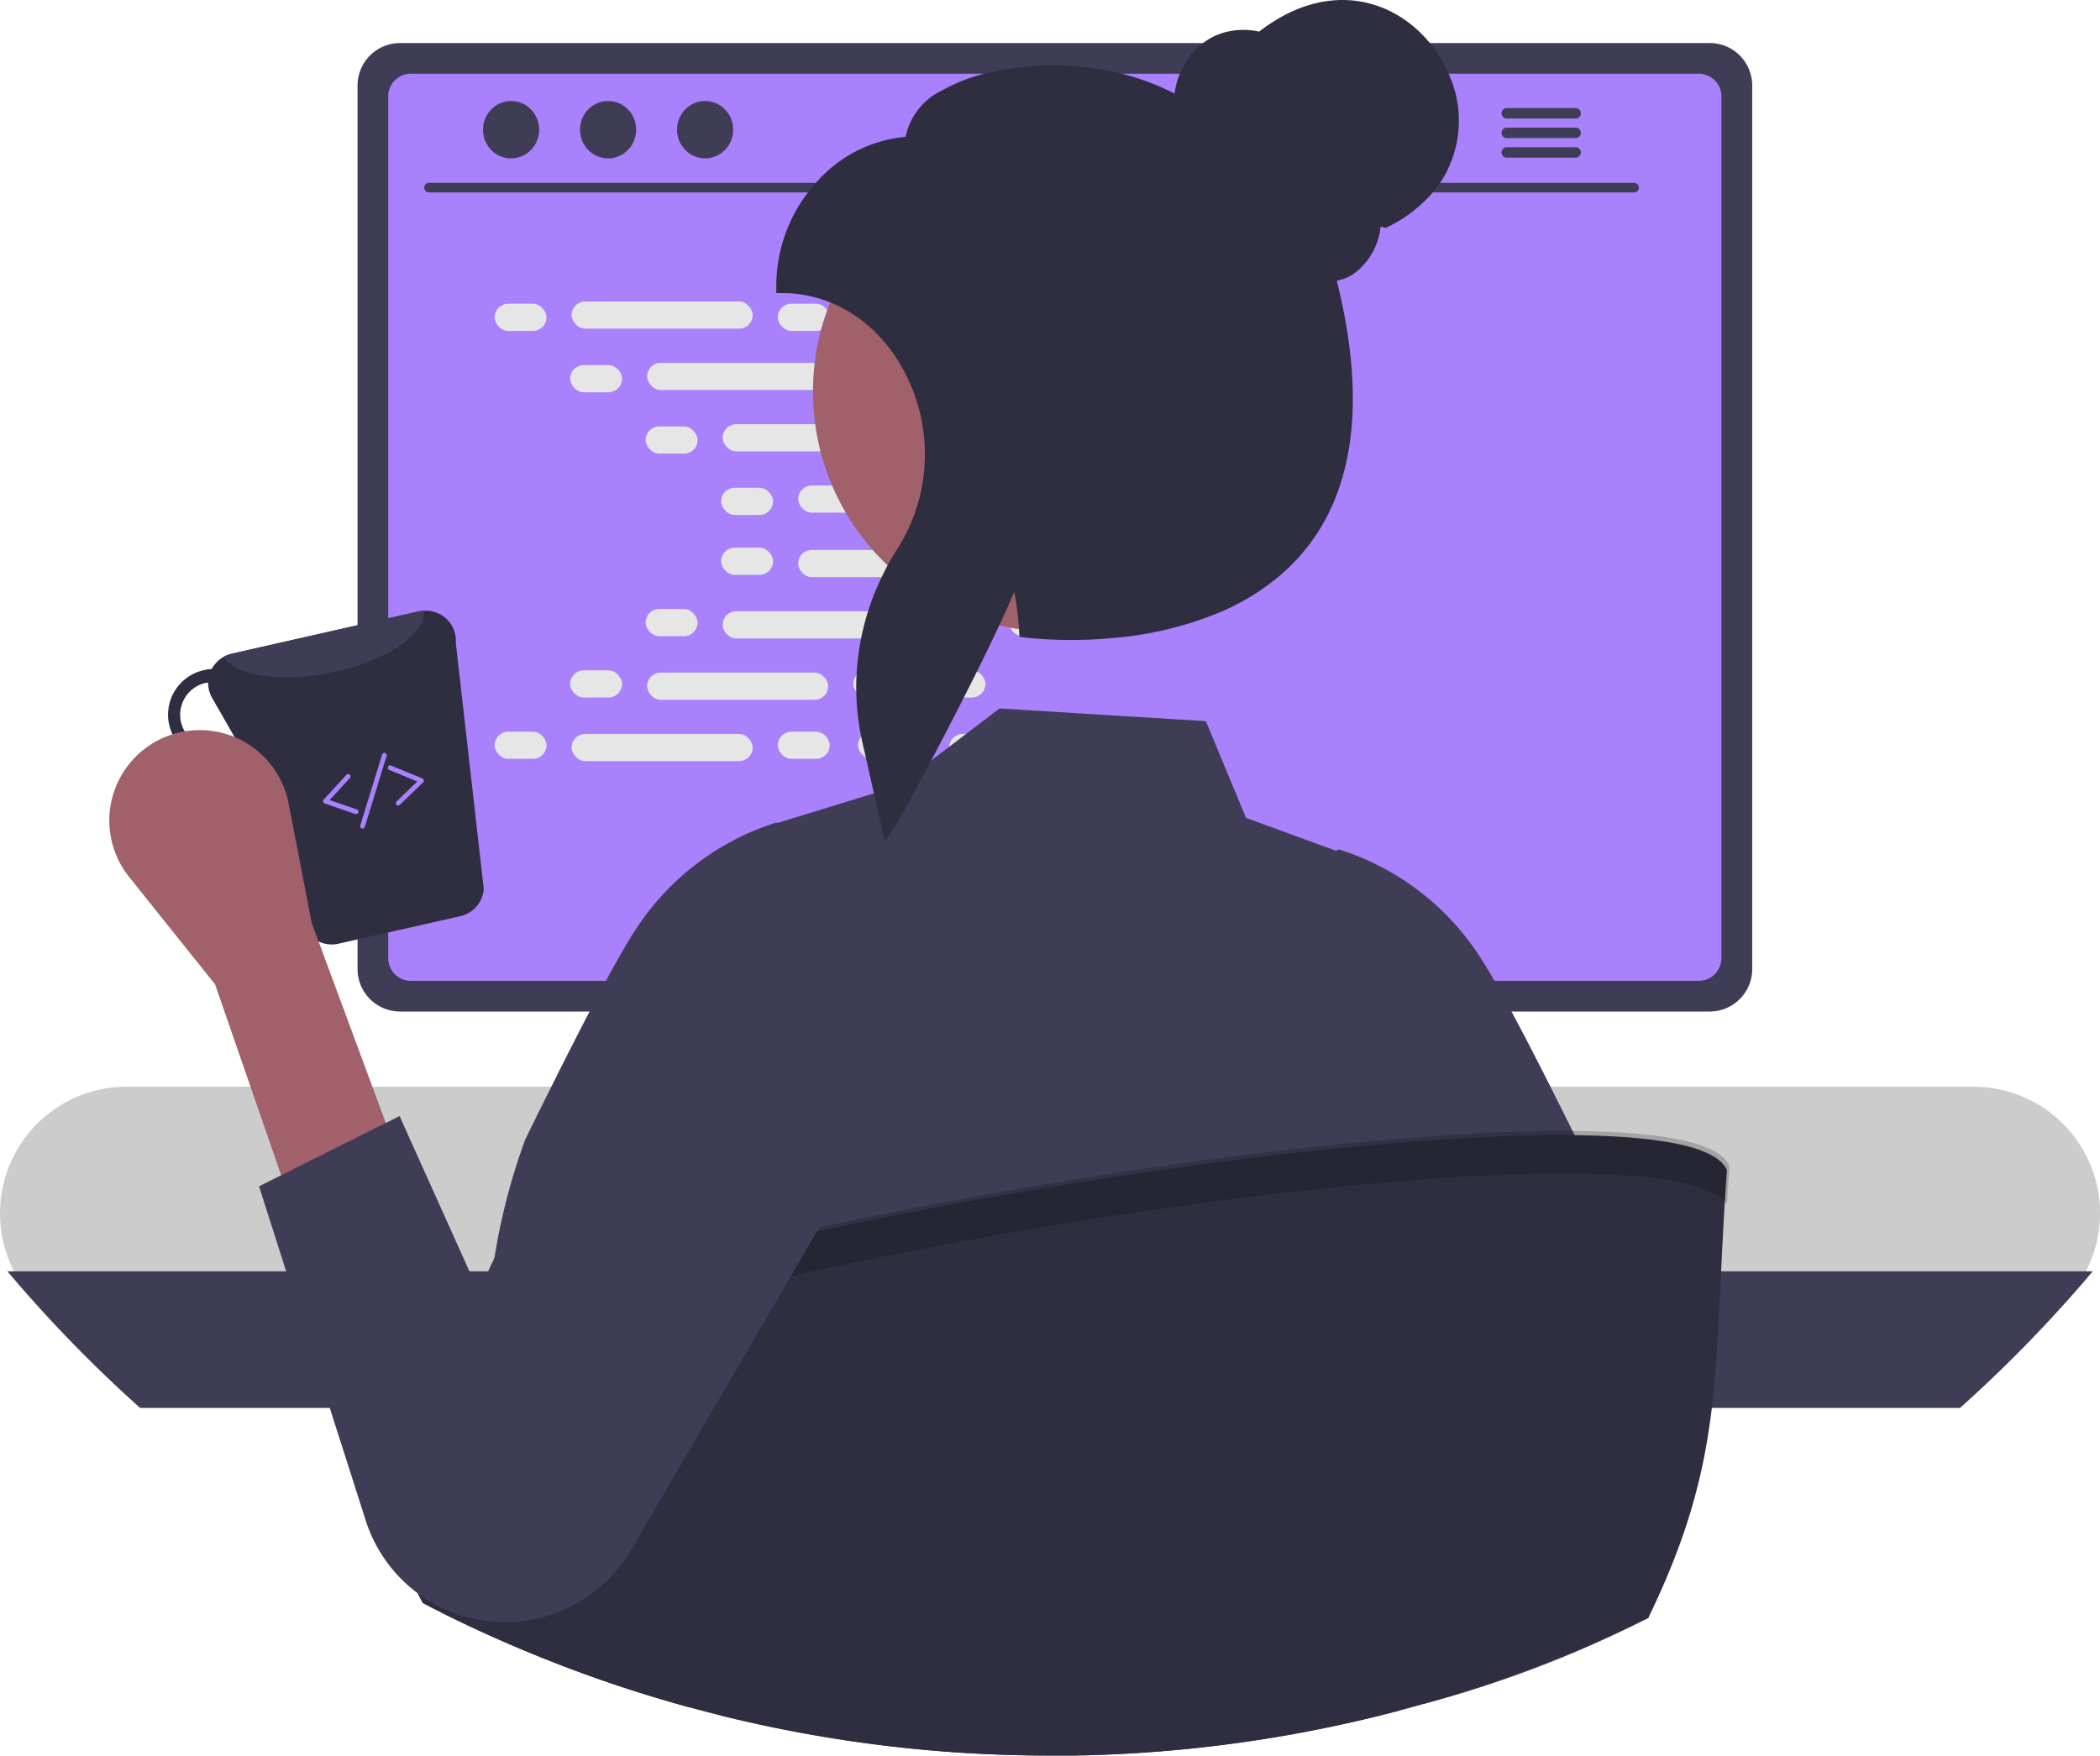 <svg xmlns="http://www.w3.org/2000/svg" width="103.837" height="86.836" viewBox="0 0 103.837 86.836">
  <g id="グループ_820" data-name="グループ 820" transform="translate(-215.521 -4063.897)">
    <path id="パス_1134" data-name="パス 1134" d="M475.1,597.21H383.779a6.259,6.259,0,1,0,0,12.518H475.1a6.246,6.246,0,0,0,4.7-2.127,6.325,6.325,0,0,0,.7-.974,5.958,5.958,0,0,0,.408-.831,6.255,6.255,0,0,0-5.808-8.586Z" transform="translate(-161.999 3520.434)" fill="#ccc"/>
    <path id="パス_1136" data-name="パス 1136" d="M482.2,636.34a67.439,67.439,0,0,1-6.562,6.756H385.652a67.449,67.449,0,0,1-6.562-6.756Z" transform="translate(-163.202 3490.436)" fill="#3f3d56"/>
    <path id="パス_1137" data-name="パス 1137" d="M579.858,536.07h-15.15a.741.741,0,0,0-.24.037.8.8,0,0,0-.567.77v23.934h16.767V536.877a.808.808,0,0,0-.81-.807Zm-5.734,11.808a1.757,1.757,0,0,1-.364,1.073,1.789,1.789,0,0,1-3.216-1.074V545.1a1.79,1.79,0,1,1,3.58,0Z" transform="translate(-304.884 3567.306)" fill="#2f2e41"/>
    <path id="パス_1138" data-name="パス 1138" d="M563.68,638.81v2.308a.453.453,0,0,0,.451.453H580.1a.454.454,0,0,0,.45-.453V638.81Z" transform="translate(-304.715 3488.542)" fill="#3f3d56"/>
    <path id="パス_1139" data-name="パス 1139" d="M520.14,376.02H455.38a2.1,2.1,0,0,0-2.1,2.1v43.7a2.1,2.1,0,0,0,2.1,2.1H520.14a2.1,2.1,0,0,0,2.1-2.1v-43.7A2.1,2.1,0,0,0,520.14,376.02Z" transform="translate(-220.079 3690.006)" fill="#3f3d56"/>
    <path id="パス_1140" data-name="パス 1140" d="M524.581,382.52H460.9a1.125,1.125,0,0,0-1.122,1.125v42.617a1.124,1.124,0,0,0,1.122,1.122h63.679a1.124,1.124,0,0,0,1.122-1.122V383.645a1.125,1.125,0,0,0-1.122-1.125Z" transform="translate(-225.062 3685.023)" fill="#a981fc"/>
    <path id="パス_1141" data-name="パス 1141" d="M558.251,639.486l-.588-2.793a.7.7,0,0,0-.434-.506.675.675,0,0,0-.247-.047H520.271a.675.675,0,0,0-.247.047.7.7,0,0,0-.434.506L519,639.486a.7.7,0,0,0,.681.84h37.885a.688.688,0,0,0,.541-.259A.7.7,0,0,0,558.251,639.486Z" transform="translate(-270.451 3490.589)" fill="#2f2e41"/>
    <rect id="長方形_133" data-name="長方形 133" width="1.167" height="0.7" rx="0.35" transform="translate(250.088 4127.232)" fill="#3f3d56"/>
    <rect id="長方形_134" data-name="長方形 134" width="1.167" height="0.7" rx="0.35" transform="translate(252.422 4127.232)" fill="#3f3d56"/>
    <rect id="長方形_135" data-name="長方形 135" width="1.167" height="0.7" rx="0.35" transform="translate(254.756 4127.232)" fill="#3f3d56"/>
    <rect id="長方形_136" data-name="長方形 136" width="1.167" height="0.7" rx="0.35" transform="translate(257.089 4127.232)" fill="#3f3d56"/>
    <rect id="長方形_137" data-name="長方形 137" width="1.167" height="0.7" rx="0.35" transform="translate(259.423 4127.232)" fill="#3f3d56"/>
    <rect id="長方形_138" data-name="長方形 138" width="1.167" height="0.7" rx="0.35" transform="translate(261.757 4127.232)" fill="#3f3d56"/>
    <rect id="長方形_139" data-name="長方形 139" width="1.167" height="0.7" rx="0.35" transform="translate(264.09 4127.232)" fill="#3f3d56"/>
    <rect id="長方形_140" data-name="長方形 140" width="1.167" height="0.7" rx="0.35" transform="translate(266.424 4127.232)" fill="#3f3d56"/>
    <rect id="長方形_141" data-name="長方形 141" width="1.167" height="0.7" rx="0.35" transform="translate(268.758 4127.232)" fill="#3f3d56"/>
    <rect id="長方形_142" data-name="長方形 142" width="1.167" height="0.7" rx="0.35" transform="translate(271.091 4127.232)" fill="#3f3d56"/>
    <rect id="長方形_143" data-name="長方形 143" width="1.167" height="0.7" rx="0.35" transform="translate(273.425 4127.232)" fill="#3f3d56"/>
    <rect id="長方形_144" data-name="長方形 144" width="1.167" height="0.7" rx="0.35" transform="translate(275.759 4127.232)" fill="#3f3d56"/>
    <rect id="長方形_145" data-name="長方形 145" width="1.167" height="0.7" rx="0.35" transform="translate(278.092 4127.232)" fill="#3f3d56"/>
    <rect id="長方形_146" data-name="長方形 146" width="1.167" height="0.7" rx="0.35" transform="translate(280.426 4127.232)" fill="#3f3d56"/>
    <rect id="長方形_147" data-name="長方形 147" width="1.167" height="0.7" rx="0.35" transform="translate(282.76 4127.232)" fill="#3f3d56"/>
    <rect id="長方形_148" data-name="長方形 148" width="1.167" height="0.7" rx="0.35" transform="translate(285.093 4127.232)" fill="#3f3d56"/>
    <rect id="長方形_149" data-name="長方形 149" width="1.167" height="0.7" rx="0.35" transform="translate(250.061 4128.399)" fill="#3f3d56"/>
    <rect id="長方形_150" data-name="長方形 150" width="1.167" height="0.7" rx="0.35" transform="translate(252.395 4128.399)" fill="#3f3d56"/>
    <rect id="長方形_151" data-name="長方形 151" width="1.167" height="0.7" rx="0.35" transform="translate(254.728 4128.399)" fill="#3f3d56"/>
    <rect id="長方形_152" data-name="長方形 152" width="1.167" height="0.7" rx="0.35" transform="translate(257.062 4128.399)" fill="#3f3d56"/>
    <rect id="長方形_153" data-name="長方形 153" width="1.167" height="0.7" rx="0.35" transform="translate(259.396 4128.399)" fill="#3f3d56"/>
    <rect id="長方形_154" data-name="長方形 154" width="1.167" height="0.7" rx="0.35" transform="translate(261.729 4128.399)" fill="#3f3d56"/>
    <rect id="長方形_155" data-name="長方形 155" width="1.167" height="0.7" rx="0.35" transform="translate(264.063 4128.399)" fill="#3f3d56"/>
    <rect id="長方形_156" data-name="長方形 156" width="1.167" height="0.7" rx="0.35" transform="translate(266.397 4128.399)" fill="#3f3d56"/>
    <rect id="長方形_157" data-name="長方形 157" width="1.167" height="0.7" rx="0.35" transform="translate(268.73 4128.399)" fill="#3f3d56"/>
    <rect id="長方形_158" data-name="長方形 158" width="1.167" height="0.7" rx="0.35" transform="translate(271.064 4128.399)" fill="#3f3d56"/>
    <rect id="長方形_159" data-name="長方形 159" width="1.167" height="0.7" rx="0.35" transform="translate(273.398 4128.399)" fill="#3f3d56"/>
    <rect id="長方形_160" data-name="長方形 160" width="1.167" height="0.7" rx="0.35" transform="translate(275.731 4128.399)" fill="#3f3d56"/>
    <rect id="長方形_161" data-name="長方形 161" width="1.167" height="0.7" rx="0.35" transform="translate(278.065 4128.399)" fill="#3f3d56"/>
    <rect id="長方形_162" data-name="長方形 162" width="1.167" height="0.7" rx="0.35" transform="translate(280.398 4128.399)" fill="#3f3d56"/>
    <rect id="長方形_163" data-name="長方形 163" width="1.167" height="0.7" rx="0.35" transform="translate(282.732 4128.399)" fill="#3f3d56"/>
    <rect id="長方形_164" data-name="長方形 164" width="1.167" height="0.7" rx="0.35" transform="translate(285.066 4128.399)" fill="#3f3d56"/>
    <rect id="長方形_165" data-name="長方形 165" width="9.335" height="0.7" rx="0.35" transform="translate(261.262 4129.799)" fill="#3f3d56"/>
    <path id="パス_1142" data-name="パス 1142" d="M527.23,406.12H467.646a.237.237,0,1,1,0-.474H527.23a.237.237,0,1,1,0,.474Z" transform="translate(-230.911 3667.294)" fill="#3f3d56"/>
    <ellipse id="楕円形_29" data-name="楕円形 29" cx="1.389" cy="1.42" rx="1.389" ry="1.42" transform="translate(239.403 4068.891)" fill="#3f3d56"/>
    <ellipse id="楕円形_30" data-name="楕円形 30" cx="1.389" cy="1.42" rx="1.389" ry="1.42" transform="translate(244.2 4068.891)" fill="#3f3d56"/>
    <ellipse id="楕円形_31" data-name="楕円形 31" cx="1.389" cy="1.42" rx="1.389" ry="1.42" transform="translate(248.997 4068.891)" fill="#3f3d56"/>
    <path id="パス_1143" data-name="パス 1143" d="M699.35,389.8h-3.407a.258.258,0,0,0,0,.516h3.407a.258.258,0,1,0,0-.516Z" transform="translate(-405.919 3679.442)" fill="#3f3d56"/>
    <path id="パス_1144" data-name="パス 1144" d="M699.349,393.95h-3.407a.258.258,0,0,0,0,.516h3.407a.258.258,0,1,0,0-.516Z" transform="translate(-405.918 3676.26)" fill="#3f3d56"/>
    <path id="パス_1145" data-name="パス 1145" d="M699.35,398.1h-3.407a.258.258,0,0,0,0,.516h3.407a.258.258,0,1,0,0-.516Z" transform="translate(-405.919 3673.079)" fill="#3f3d56"/>
    <rect id="長方形_166" data-name="長方形 166" width="2.568" height="1.344" rx="0.672" transform="translate(239.977 4078.92)" fill="#e6e6e6"/>
    <rect id="長方形_167" data-name="長方形 167" width="2.568" height="1.344" rx="0.672" transform="translate(253.979 4078.92)" fill="#e6e6e6"/>
    <rect id="長方形_168" data-name="長方形 168" width="2.568" height="1.344" rx="0.672" transform="translate(257.946 4078.92)" fill="#e6e6e6"/>
    <rect id="長方形_169" data-name="長方形 169" width="8.953" height="1.344" rx="0.672" transform="translate(243.785 4078.808)" fill="#e6e6e6"/>
    <rect id="長方形_170" data-name="長方形 170" width="8.953" height="1.344" rx="0.672" transform="translate(262.455 4078.808)" fill="#e6e6e6"/>
    <rect id="長方形_171" data-name="長方形 171" width="2.568" height="1.344" rx="0.672" transform="translate(243.711 4081.954)" fill="#e6e6e6"/>
    <rect id="長方形_172" data-name="長方形 172" width="2.568" height="1.344" rx="0.672" transform="translate(257.713 4081.954)" fill="#e6e6e6"/>
    <rect id="長方形_173" data-name="長方形 173" width="2.568" height="1.344" rx="0.672" transform="translate(261.68 4081.954)" fill="#e6e6e6"/>
    <rect id="長方形_174" data-name="長方形 174" width="8.953" height="1.344" rx="0.672" transform="translate(247.519 4081.842)" fill="#e6e6e6"/>
    <rect id="長方形_175" data-name="長方形 175" width="8.953" height="1.344" rx="0.672" transform="translate(266.189 4081.842)" fill="#e6e6e6"/>
    <rect id="長方形_176" data-name="長方形 176" width="2.568" height="1.344" rx="0.672" transform="translate(247.445 4084.988)" fill="#e6e6e6"/>
    <rect id="長方形_177" data-name="長方形 177" width="2.568" height="1.344" rx="0.672" transform="translate(261.447 4084.988)" fill="#e6e6e6"/>
    <rect id="長方形_178" data-name="長方形 178" width="2.568" height="1.344" rx="0.672" transform="translate(265.414 4084.988)" fill="#e6e6e6"/>
    <rect id="長方形_179" data-name="長方形 179" width="8.953" height="1.344" rx="0.672" transform="translate(251.253 4084.876)" fill="#e6e6e6"/>
    <rect id="長方形_180" data-name="長方形 180" width="8.953" height="1.344" rx="0.672" transform="translate(269.922 4084.876)" fill="#e6e6e6"/>
    <rect id="長方形_181" data-name="長方形 181" width="2.568" height="1.344" rx="0.672" transform="translate(251.178 4088.021)" fill="#e6e6e6"/>
    <rect id="長方形_182" data-name="長方形 182" width="2.568" height="1.344" rx="0.672" transform="translate(265.18 4088.021)" fill="#e6e6e6"/>
    <rect id="長方形_183" data-name="長方形 183" width="2.568" height="1.344" rx="0.672" transform="translate(269.148 4088.021)" fill="#e6e6e6"/>
    <rect id="長方形_184" data-name="長方形 184" width="8.953" height="1.344" rx="0.672" transform="translate(254.987 4087.909)" fill="#e6e6e6"/>
    <rect id="長方形_185" data-name="長方形 185" width="2.568" height="1.344" rx="0.672" transform="translate(253.979 4100.085)" fill="#e6e6e6"/>
    <rect id="長方形_186" data-name="長方形 186" width="2.568" height="1.344" rx="0.672" transform="translate(257.946 4100.085)" fill="#e6e6e6"/>
    <rect id="長方形_187" data-name="長方形 187" width="8.953" height="1.344" rx="0.672" transform="translate(262.455 4100.197)" fill="#e6e6e6"/>
    <rect id="長方形_188" data-name="長方形 188" width="2.568" height="1.344" rx="0.672" transform="translate(239.977 4100.085)" fill="#e6e6e6"/>
    <rect id="長方形_189" data-name="長方形 189" width="8.953" height="1.344" rx="0.672" transform="translate(243.785 4100.197)" fill="#e6e6e6"/>
    <rect id="長方形_190" data-name="長方形 190" width="2.568" height="1.344" rx="0.672" transform="translate(243.711 4097.051)" fill="#e6e6e6"/>
    <rect id="長方形_191" data-name="長方形 191" width="2.568" height="1.344" rx="0.672" transform="translate(257.713 4097.051)" fill="#e6e6e6"/>
    <rect id="長方形_192" data-name="長方形 192" width="2.568" height="1.344" rx="0.672" transform="translate(261.68 4097.051)" fill="#e6e6e6"/>
    <rect id="長方形_193" data-name="長方形 193" width="8.953" height="1.344" rx="0.672" transform="translate(247.519 4097.164)" fill="#e6e6e6"/>
    <rect id="長方形_194" data-name="長方形 194" width="2.568" height="1.344" rx="0.672" transform="translate(247.445 4094.018)" fill="#e6e6e6"/>
    <rect id="長方形_195" data-name="長方形 195" width="2.568" height="1.344" rx="0.672" transform="translate(261.447 4094.018)" fill="#e6e6e6"/>
    <rect id="長方形_196" data-name="長方形 196" width="2.568" height="1.344" rx="0.672" transform="translate(265.414 4094.018)" fill="#e6e6e6"/>
    <rect id="長方形_197" data-name="長方形 197" width="8.953" height="1.344" rx="0.672" transform="translate(251.253 4094.13)" fill="#e6e6e6"/>
    <rect id="長方形_198" data-name="長方形 198" width="2.568" height="1.344" rx="0.672" transform="translate(251.178 4090.984)" fill="#e6e6e6"/>
    <rect id="長方形_199" data-name="長方形 199" width="2.568" height="1.344" rx="0.672" transform="translate(265.18 4090.984)" fill="#e6e6e6"/>
    <rect id="長方形_200" data-name="長方形 200" width="2.568" height="1.344" rx="0.672" transform="translate(269.148 4090.984)" fill="#e6e6e6"/>
    <rect id="長方形_201" data-name="長方形 201" width="8.953" height="1.344" rx="0.672" transform="translate(254.987 4091.096)" fill="#e6e6e6"/>
    <path id="パス_1146" data-name="パス 1146" d="M530.7,562.047c-.142.072-.287.145-.429.215A56.255,56.255,0,0,1,519.6,566.3c-.341-3.8-.67-10.49-.99-14.634-.084-1.076-.168-1.979-.25-2.616a3.544,3.544,0,0,0-.205-.992l.014.992.035,2.616.2,14.961a67.346,67.346,0,0,1-15.365,2.215c-.271.007-.537.012-.793.016-.091,0-.18,0-.268,0-.292,0-.581,0-.873,0a67.507,67.507,0,0,1-16.228-1.967c.114-3.764.229-10.375.338-15.234.023-.95.044-1.834.068-2.616.044-1.671.091-2.875.135-3.279a1.019,1.019,0,0,0-.091.226,22.675,22.675,0,0,0-.441,3.052c-.082.782-.163,1.666-.245,2.616-.434,5.048-.887,11.911-1.354,14.821a66.616,66.616,0,0,1-8.161-2.807q-2.1-.875-4.126-1.888c.257-1.68.525-3.564.8-5.517.215-1.515.436-3.071.663-4.609.35-2.376.709-4.7,1.073-6.756a30.986,30.986,0,0,1,1.62-6.511c.513-1.05,1.027-2.086,1.524-3.078.173-.348.345-.691.513-1.024.04-.079.079-.156.119-.233.357-.7.7-1.375,1.031-2,.282-.539.551-1.048.805-1.517.616-1.139,1.139-2.047,1.526-2.621a12.9,12.9,0,0,1,6.833-5.183l.07-.019.049.021,4.772-1.466.7-.215.469-.145,1.652-1.258.9-.684.842-.642,1.648-1.253,10.2.628,1.986,4.782,4.448,1.627.077-.035.068-.028.07.019a12.907,12.907,0,0,1,6.833,5.183c.219.329.485.763.786,1.288.257.446.537.954.84,1.517.432.8.9,1.7,1.4,2.681.11.215.222.434.334.656q.311.616.632,1.258c.5.992,1.01,2.028,1.524,3.08a24.676,24.676,0,0,1,1.34,5.176c.366,1.984.73,4.322,1.083,6.756.462,3.155-.03,6.933.387,9.836C530.644,561.688,530.672,561.868,530.7,562.047Z" transform="translate(-233.663 3581.865)" fill="#3f3d56"/>
    <circle id="楕円形_32" data-name="楕円形 32" cx="11.864" cy="11.864" r="11.864" transform="translate(255.721 4071.401)" fill="#a0616a"/>
    <path id="パス_1147" data-name="パス 1147" d="M575.243,370.543a6.209,6.209,0,0,0-.926-1.517c-1.8-2.2-5.078-3.169-8.441-.565a3.566,3.566,0,0,0-1.949.112,3.012,3.012,0,0,0-.821.453,3.727,3.727,0,0,0-1.153,1.517,3.622,3.622,0,0,0-.257.987,11.8,11.8,0,0,0-2.621-.987,14.081,14.081,0,0,0-6.8,0,8.528,8.528,0,0,0-2.049.812,3.272,3.272,0,0,0-1.832,2.31,6.644,6.644,0,0,0-4.434,2.275c-.138.152-.271.31-.394.474A7.633,7.633,0,0,0,542,381.093v.3h.3a6.27,6.27,0,0,1,2.369.462,6.438,6.438,0,0,1,1.375.758,6.712,6.712,0,0,1,.786.653,7.816,7.816,0,0,1,1.428,1.879,8.742,8.742,0,0,1,.952,5.766,8.449,8.449,0,0,1-.355,1.344,8.768,8.768,0,0,1-.866,1.781c-.014.021-.026.042-.04.063-.156.25-.306.5-.446.761-.105.191-.2.387-.294.583a12.122,12.122,0,0,0-.672,1.69,12.508,12.508,0,0,0-.569,3.16c-.016.285-.021.569-.012.854a12.138,12.138,0,0,0,.24,2.184l.063.292.17.744.4,1.776.28,1.223.259,1.134.383-.548c.131-.187.46-.761.9-1.573.292-.53.63-1.162,1-1.853.511-.968,1.071-2.049,1.62-3.127.222-.436.441-.87.653-1.3.4-.805.779-1.582,1.1-2.273.3-.637.553-1.2.742-1.655.058.3.107.6.145.9s.072.621.089.933c0,.047.007.1.009.142l.009.191,0,.056.247.033a21.707,21.707,0,0,0,4.294.033h0a17.47,17.47,0,0,0,5.5-1.333,11.5,11.5,0,0,0,2.754-1.69,9.638,9.638,0,0,0,1.087-1.055c.084-.1.166-.191.245-.289a9.6,9.6,0,0,0,1.179-1.844,9.756,9.756,0,0,0,.546-1.344c.9-2.714.845-6.1-.154-10.123a2.316,2.316,0,0,0,.763-.294,3.276,3.276,0,0,0,1.4-2.385l.252.068a7.025,7.025,0,0,0,2.336-1.76,5.636,5.636,0,0,0,.359-.474A5.555,5.555,0,0,0,575.243,370.543Z" transform="translate(-288.094 3697)" fill="#2f2e41"/>
    <path id="パス_1148" data-name="パス 1148" d="M206.32,450.157,208.3,442.5l1.751,6.6Z" transform="translate(41.826 3676.609)" opacity="0.2"/>
    <path id="パス_1149" data-name="パス 1149" d="M523.544,609.207c-.709,9.773.026,14.077-3.89,22.135a66.791,66.791,0,0,1-11.09,4.252q-.6.168-1.193.327a67.346,67.346,0,0,1-15.365,2.215c-.271.007-.537.012-.793.016-.091,0-.18,0-.268,0-.292,0-.581,0-.873,0a67.507,67.507,0,0,1-16.228-1.967q-.8-.2-1.589-.413a66.616,66.616,0,0,1-8.161-2.807q-2.1-.875-4.126-1.888c-.306-.154-.611-.308-.912-.467a20.1,20.1,0,0,1-2.446-10.007C457.681,613.76,521.178,603.3,523.544,609.207Z" transform="translate(-222.632 3512.573)" fill="#2f2e41"/>
    <path id="パス_1150" data-name="パス 1150" d="M523.944,610.2c.036-.605.077-1.23.124-1.881-2.366-5.909-65.863,4.553-66.934,11.4,0,.628.03,1.238.075,1.833C459.8,614.794,520.125,604.851,523.944,610.2Z" transform="translate(-223.033 3513.254)" opacity="0.2"/>
    <path id="パス_1151" data-name="パス 1151" d="M427.344,497.917a1.485,1.485,0,0,0-1.576-1.591,1.37,1.37,0,0,0-.235.029l-9.279,2.1a1.528,1.528,0,0,0-.982.755,1.907,1.907,0,0,0-.4.059,2.255,2.255,0,0,0,1,4.4,2.285,2.285,0,0,0,.909-.44l3.144,8.854a1.477,1.477,0,0,0,1.62.711l6.032-1.363a1.5,1.5,0,0,0,1.151-1.334Zm-11.617,5.116a1.613,1.613,0,1,1-.718-3.144c.029-.007.059,0,.088-.007a1.518,1.518,0,0,0,.2.762l1.151,2.008a1.518,1.518,0,0,1-.718.381Z" transform="translate(-189.285 3597.777)" fill="#2f2e41"/>
    <path id="パス_1152" data-name="パス 1152" d="M434.765,496.336c.088,1.173-1.92,2.521-4.61,3.056-2.47.506-4.684.154-5.307-.77a1.405,1.405,0,0,1,.4-.161l9.279-2.1A1.367,1.367,0,0,1,434.765,496.336Z" transform="translate(-198.282 3597.768)" fill="#3f3d56"/>
    <path id="パス_1153" data-name="パス 1153" d="M409.824,545.494l5.212-2.606-4.343-11.727-1.145-5.914a4.472,4.472,0,0,0-7.3-2.545h0a4.472,4.472,0,0,0-.582,6.189l4.249,5.311Z" transform="translate(-179.759 3578.381)" fill="#a0616a"/>
    <path id="パス_1154" data-name="パス 1154" d="M439.348,558.672l-6.949,3.475,5.274,16.524a7.229,7.229,0,0,0,5.212,4.834h0a7.229,7.229,0,0,0,7.873-3.313l13.984-23.97a7.379,7.379,0,0,0-2.379-10.031h0a7.379,7.379,0,0,0-10.571,2.979l-8.536,18.188Z" transform="translate(-204.07 3560.424)" fill="#3f3d56"/>
    <path id="パス_1155" data-name="パス 1155" d="M447.6,532.923a.116.116,0,0,1-.038-.006l-1.517-.522A.117.117,0,0,1,446,532.2l1.128-1.229a.117.117,0,0,1,.172.158l-1.008,1.1,1.349.464a.117.117,0,0,1-.038.227Z" transform="translate(-214.471 3571.24)" fill="#a981fc"/>
    <path id="パス_1156" data-name="パス 1156" d="M460.218,531.1a.117.117,0,0,1-.081-.2l1.026-.992-1.378-.568a.117.117,0,1,1,.089-.216l1.542.636a.117.117,0,0,1,.037.192l-1.154,1.115A.116.116,0,0,1,460.218,531.1Z" transform="translate(-225.01 3572.639)" fill="#a981fc"/>
    <path id="パス_1157" data-name="パス 1157" d="M453.948,530.234a.111.111,0,0,1-.034-.005.117.117,0,0,1-.077-.146l1.077-3.5a.117.117,0,1,1,.223.069l-1.077,3.5A.117.117,0,0,1,453.948,530.234Z" transform="translate(-220.502 3574.643)" fill="#a981fc"/>
  </g>
</svg>
